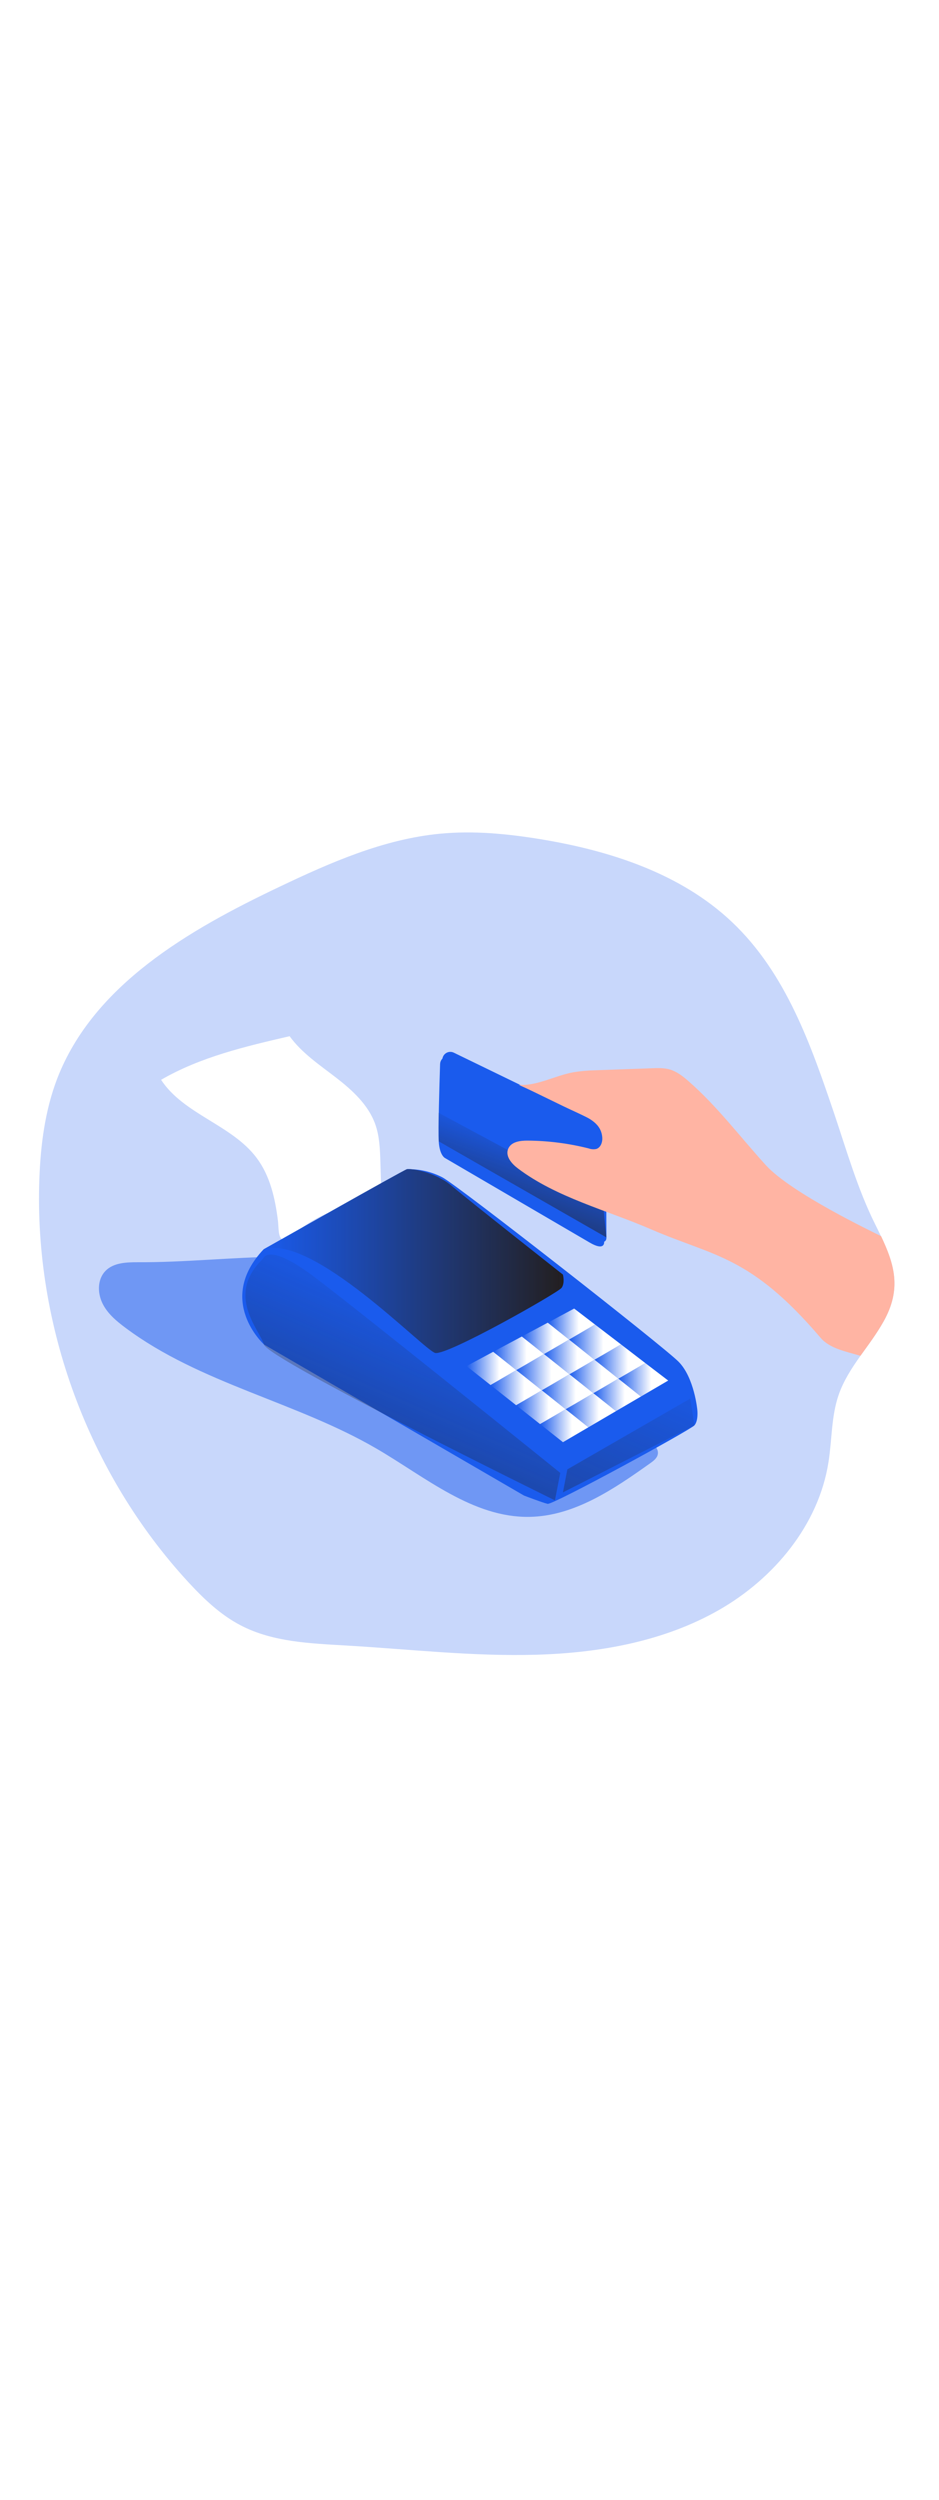 <svg id="_0292_card_payment" xmlns="http://www.w3.org/2000/svg" xmlns:xlink="http://www.w3.org/1999/xlink" viewBox="0 0 500 500" data-imageid="card-payment-53" imageName="Card Payment" class="illustrations_image" style="width: 188px;"><defs><style>.cls-1_card-payment-53{fill:none;}.cls-1_card-payment-53,.cls-2_card-payment-53,.cls-3_card-payment-53,.cls-4_card-payment-53,.cls-5_card-payment-53,.cls-6_card-payment-53,.cls-7_card-payment-53,.cls-8_card-payment-53,.cls-9_card-payment-53,.cls-10_card-payment-53,.cls-11_card-payment-53,.cls-12_card-payment-53,.cls-13_card-payment-53,.cls-14_card-payment-53,.cls-15_card-payment-53,.cls-16_card-payment-53,.cls-17_card-payment-53,.cls-18_card-payment-53,.cls-19_card-payment-53,.cls-20_card-payment-53,.cls-21_card-payment-53,.cls-22_card-payment-53,.cls-23_card-payment-53,.cls-24_card-payment-53,.cls-25_card-payment-53,.cls-26_card-payment-53,.cls-27_card-payment-53{stroke-width:0px;}.cls-2_card-payment-53{fill:url(#linear-gradient);}.cls-3_card-payment-53{opacity:.51;}.cls-3_card-payment-53,.cls-24_card-payment-53{isolation:isolate;}.cls-3_card-payment-53,.cls-24_card-payment-53,.cls-27_card-payment-53{fill:#68e1fd;}.cls-4_card-payment-53{fill:url(#linear-gradient-11-card-payment-53);}.cls-5_card-payment-53{fill:url(#linear-gradient-12-card-payment-53);}.cls-6_card-payment-53{fill:url(#linear-gradient-13-card-payment-53);}.cls-7_card-payment-53{fill:url(#linear-gradient-10-card-payment-53);}.cls-8_card-payment-53{fill:url(#linear-gradient-17-card-payment-53);}.cls-9_card-payment-53{fill:url(#linear-gradient-16-card-payment-53);}.cls-10_card-payment-53{fill:url(#linear-gradient-19-card-payment-53);}.cls-11_card-payment-53{fill:url(#linear-gradient-15-card-payment-53);}.cls-12_card-payment-53{fill:url(#linear-gradient-21-card-payment-53);}.cls-13_card-payment-53{fill:url(#linear-gradient-18-card-payment-53);}.cls-14_card-payment-53{fill:url(#linear-gradient-14-card-payment-53);}.cls-15_card-payment-53{fill:url(#linear-gradient-20-card-payment-53);}.cls-16_card-payment-53{fill:url(#linear-gradient-4-card-payment-53);}.cls-17_card-payment-53{fill:url(#linear-gradient-2-card-payment-53);}.cls-18_card-payment-53{fill:url(#linear-gradient-3-card-payment-53);}.cls-19_card-payment-53{fill:url(#linear-gradient-8-card-payment-53);}.cls-20_card-payment-53{fill:url(#linear-gradient-9-card-payment-53);}.cls-21_card-payment-53{fill:url(#linear-gradient-7-card-payment-53);}.cls-22_card-payment-53{fill:url(#linear-gradient-5-card-payment-53);}.cls-23_card-payment-53{fill:url(#linear-gradient-6-card-payment-53);}.cls-24_card-payment-53{opacity:.24;}.cls-25_card-payment-53{fill:#fff;}.cls-26_card-payment-53{fill:#ffb4a3;}</style><linearGradient id="linear-gradient-card-payment-53" x1="-567.68" y1="2666.86" x2="-479.49" y2="2666.86" gradientTransform="translate(802.4 2862.05) scale(1 -1)" gradientUnits="userSpaceOnUse"><stop offset="0" stop-color="#231f20" stop-opacity="0"/><stop offset="1" stop-color="#231f20"/></linearGradient><linearGradient id="linear-gradient-2-card-payment-53" x1="-563.41" y1="2676.63" x2="-588.53" y2="2605.67" gradientTransform="translate(849 2865.64) scale(1 -1)" xlink:href="#linear-gradient-card-payment-53"/><linearGradient id="linear-gradient-3-card-payment-53" x1="-662.05" y1="2606.16" x2="-502.29" y2="2606.16" xlink:href="#linear-gradient-card-payment-53"/><linearGradient id="linear-gradient-4-card-payment-53" x1="-566.04" y1="2588.88" x2="-666.81" y2="2359.08" xlink:href="#linear-gradient-card-payment-53"/><linearGradient id="linear-gradient-5-card-payment-53" x1="-490.18" y1="2562.82" x2="-612.48" y2="2283.93" gradientTransform="translate(849 2865.64) scale(1 -1)" xlink:href="#linear-gradient-card-payment-53"/><linearGradient id="linear-gradient-6-card-payment-53" x1="-600.58" y1="2552.64" x2="-574.09" y2="2552.64" gradientTransform="translate(849 2865.64) scale(1 -1)" gradientUnits="userSpaceOnUse"><stop offset="0" stop-color="#fff" stop-opacity="0"/><stop offset=".66" stop-color="#fff"/></linearGradient><linearGradient id="linear-gradient-7-card-payment-53" x1="-586.4" y1="2560.67" x2="-559.34" y2="2560.67" xlink:href="#linear-gradient-6-card-payment-53"/><linearGradient id="linear-gradient-8-card-payment-53" x1="-571.15" y1="2568.62" x2="-545.98" y2="2568.62" xlink:href="#linear-gradient-6-card-payment-53"/><linearGradient id="linear-gradient-9-card-payment-53" x1="-557.33" y1="2576.24" x2="-532.17" y2="2576.24" xlink:href="#linear-gradient-6-card-payment-53"/><linearGradient id="linear-gradient-10-card-payment-53" x1="-545.98" y1="2566.62" x2="-518.33" y2="2566.62" xlink:href="#linear-gradient-6-card-payment-53"/><linearGradient id="linear-gradient-11-card-payment-53" x1="-532.44" y1="2556.31" x2="-505.38" y2="2556.31" xlink:href="#linear-gradient-6-card-payment-53"/><linearGradient id="linear-gradient-12-card-payment-53" x1="-519.73" y1="2546.58" x2="-493.2" y2="2546.58" xlink:href="#linear-gradient-6-card-payment-53"/><linearGradient id="linear-gradient-13-card-payment-53" x1="-533.05" y1="2538.56" x2="-507.72" y2="2538.56" xlink:href="#linear-gradient-6-card-payment-53"/><linearGradient id="linear-gradient-14-card-payment-53" x1="-547.79" y1="2530.39" x2="-521" y2="2530.39" xlink:href="#linear-gradient-6-card-payment-53"/><linearGradient id="linear-gradient-15-card-payment-53" x1="-561.44" y1="2522.16" x2="-535.68" y2="2522.16" xlink:href="#linear-gradient-6-card-payment-53"/><linearGradient id="linear-gradient-16-card-payment-53" x1="-574.19" y1="2532.02" x2="-547.79" y2="2532.02" xlink:href="#linear-gradient-6-card-payment-53"/><linearGradient id="linear-gradient-17-card-payment-53" x1="-587.8" y1="2542.4" x2="-560.5" y2="2542.4" xlink:href="#linear-gradient-6-card-payment-53"/><linearGradient id="linear-gradient-18-card-payment-53" x1="-559.34" y1="2558.76" x2="-532.44" y2="2558.76" xlink:href="#linear-gradient-6-card-payment-53"/><linearGradient id="linear-gradient-19-card-payment-53" x1="-574.09" y1="2550.63" x2="-545.78" y2="2550.63" xlink:href="#linear-gradient-6-card-payment-53"/><linearGradient id="linear-gradient-20-card-payment-53" x1="-545.78" y1="2548.36" x2="-519.73" y2="2548.36" xlink:href="#linear-gradient-6-card-payment-53"/><linearGradient id="linear-gradient-21-card-payment-53" x1="-560.5" y1="2540.22" x2="-533.05" y2="2540.22" xlink:href="#linear-gradient-6-card-payment-53"/></defs><g id="background_card-payment-53"><path class="cls-24_card-payment-53 targetColor" d="M470.5,288c-3.58,6.39-8.03,12.33-12.33,18.3-4.65,6.55-9.03,13.28-11.64,20.87-3.92,11.38-3.48,23.85-5.39,35.76-5.25,33.32-29,61.82-58.27,78.54s-63.55,22.85-97.24,23.82c-33.7.98-67.34-2.91-100.98-4.88-19.25-1.14-39.27-1.8-56.34-10.67-10.91-5.61-19.92-14.28-28.26-23.31-52.9-57.5-81.96-136.24-79.09-214.29.66-18.1,3.01-36.33,9.48-53.25,19.26-49.92,70.18-79.21,118.56-102.17,27.13-12.91,55.23-25.22,85.1-28.13,17.93-1.74,35.99,0,53.76,2.91,37.06,6.09,74.62,18.23,101.92,44.06,28.9,27.33,42.18,65.76,54.62,102.5,6.53,19.4,12.33,39.64,21.48,58,1.14,2.28,2.21,4.49,3.24,6.64,7.16,15.04,11.06,28.05,1.38,45.31Z" style="fill: rgb(26, 91, 237);"/></g><g id="hand_card-payment-53"><path class="cls-27_card-payment-53 targetColor" d="M235.54,148.74c.07-2.35,2.04-4.2,4.39-4.12.61.02,1.2.17,1.75.44l76.33,37.04s5.06,3.18,4.89,9c-.17,5.82,0,52.22,0,52.22,0,0,.61,5.25-7.72.39-8.33-4.87-76.91-44.9-76.91-44.9,0,0-3.01-1.24-3.45-8.94-.35-5.97.34-29.52.72-41.11Z" style="fill: rgb(26, 91, 237);"/><path class="cls-2_card-payment-53" d="M235.54,148.74c.07-2.35,2.04-4.2,4.39-4.12.61.02,1.2.17,1.75.44l76.33,37.04s5.06,3.18,4.89,9c-.17,5.82,0,52.22,0,52.22,0,0,.61,5.25-7.72.39-8.33-4.87-76.91-44.9-76.91-44.9,0,0-3.01-1.24-3.45-8.94-.35-5.97.34-29.52.72-41.11Z"/><path class="cls-27_card-payment-53 targetColor" d="M234.35,151.06c.08-2.36,2.06-4.2,4.41-4.12.6.02,1.19.17,1.72.43l76.34,37.07s5.06,3.18,4.88,9.01c-.18,5.83,0,52.21,0,52.21,0,0,.62,5.25-7.71.39-8.33-4.87-76.91-44.89-76.91-44.89,0,0-3.01-1.24-3.46-8.95-.35-5.96.35-29.52.72-41.15Z" style="fill: rgb(26, 91, 237);"/><polygon class="cls-17_card-payment-53" points="233.35 176.91 320.94 224 322.89 243.31 233.63 192.22 233.35 176.91"/><path class="cls-26_card-payment-53" d="M470.5,288c-3.58,6.39-8.03,12.33-12.33,18.3-7.43-2.28-16.23-3.72-21.27-9.64-37.32-43.79-56.69-43.15-90.1-57.6-23.55-10.21-50.49-16.93-71-32.42-3.35-2.5-6.76-6.46-5.25-10.34s6.39-4.51,10.43-4.48c10.98.08,21.9,1.48,32.54,4.17,1.25.45,2.61.56,3.92.3,2.3-.66,3.38-3.41,3.28-5.81-.37-7.5-6.64-10.54-13.49-13.58-9.97-4.47-20.97-10.27-30.96-14.72,9.93.57,19.13-4.88,28.93-6.7,3.9-.64,7.85-.99,11.8-1.07,9.93-.37,19.88-.72,29.84-1.07,3.35-.13,6.79-.27,10.01.7,3.79,1.18,6.99,3.72,9.97,6.35,15.18,13.28,27.39,29.57,40.97,44.49,13.58,14.92,57.24,35.66,61.38,37.77,7.12,15.06,11.02,28.07,1.34,45.33Z"/></g><g id="edc_card-payment-53"><path class="cls-3_card-payment-53 targetColor" d="M73.52,256.51c-6.15,0-13.02.19-17.33,4.59s-4.35,11.54-1.73,17.07,7.43,9.57,12.33,13.21c39.78,29.72,91.05,39.39,133.93,64.42,25.99,15.18,51.15,36.66,81.23,36.16,23.84-.39,44.91-14.76,64.35-28.58,1.74-1.23,3.6-2.67,3.97-4.74.54-3.02-2.23-5.49-4.74-7.29l-89.15-64.93c-10.76-7.83-21.61-15.73-33.75-21.18-44.15-19.92-102-8.38-149.11-8.74Z" style="fill: rgb(26, 91, 237);"/><path class="cls-27_card-payment-53 targetColor" d="M140.59,300.28s-25.9-23.39-.24-50.62l76.29-42.62c6.63-.18,13.19,1.33,19.07,4.4,9.11,5.02,117.1,89.48,125.57,97.95s10.04,25.75,10.04,25.75c0,0,.64,5.69-1.56,8.16s-75.34,42.39-78.17,41.73c-2.83-.65-12.56-4.4-12.56-4.4l-138.45-80.34Z" style="fill: rgb(26, 91, 237);"/><path class="cls-25_card-payment-53" d="M136.58,200.91c-13.28-17.57-38.72-23.03-50.8-41.43,20.91-12.13,44.87-17.75,68.43-23.2,6.46,8.93,15.84,15.18,24.58,21.92,8.74,6.74,17.33,14.53,21.03,24.92,2.3,6.45,2.53,13.43,2.74,20.27l.3,10.02c.35,1.66-.58,3.33-2.18,3.91-5.97,3.63-12.15,6.92-18.49,9.84-3.61,1.58-7.33,2.93-10.89,4.65-6.01,2.89-11.38,6.81-16.68,10.84-6.97,5.31-6-2.95-6.64-8.37-1.48-11.73-4.15-23.78-11.4-33.36Z"/><path class="cls-27_card-payment-53 targetColor" d="M140.35,249.67s74.41-42.15,76.29-42.62,14.83,1.18,24.01,8.95c9.18,7.78,59.1,47.09,59.1,47.09,0,0,1.18,4.48-.72,7.06-1.9,2.58-61.22,36.26-67.34,34.61-6.12-1.65-65.21-63.56-91.34-55.09Z" style="fill: rgb(26, 91, 237);"/><path class="cls-18_card-payment-53" d="M140.35,249.67s74.41-42.15,76.29-42.62,14.83,1.18,24.01,8.95c9.18,7.78,59.1,47.09,59.1,47.09,0,0,1.18,4.48-.72,7.06-1.9,2.58-61.22,36.26-67.34,34.61-6.12-1.65-65.21-63.56-91.34-55.09Z"/><path class="cls-16_card-payment-53" d="M140.11,254.61s2.36-8.94,26.85,9.42c24.49,18.36,131.38,104.55,131.38,104.55l-2.85,14.6s-152.59-74.88-154.94-82.88c-2.35-8-20.69-26.35-.45-45.68Z"/><polygon class="cls-22_card-payment-53" points="302.11 366.69 367.57 329.02 369.77 343.31 299.75 378.94 302.11 366.69"/><polygon class="cls-1_card-payment-53" points="329.27 318.45 315.95 326.18 303.22 316.11 316.56 308.38 329.27 318.45"/><polygon class="cls-23_card-payment-53" points="274.91 313.9 261.2 321.83 248.42 311.76 262.6 304.16 274.91 313.9"/><polygon class="cls-21_card-payment-53" points="289.66 305.37 274.91 313.9 262.6 304.16 277.85 296.03 289.66 305.37"/><polygon class="cls-19_card-payment-53" points="303.02 297.65 289.66 305.37 277.85 296.03 291.64 288.68 291.67 288.68 303.02 297.65"/><polygon class="cls-20_card-payment-53" points="316.83 289.65 303.02 297.65 291.67 288.68 305.72 281.15 316.83 289.65"/><polygon class="cls-7_card-payment-53" points="330.67 300.22 316.56 308.38 303.02 297.65 316.83 289.65 330.67 300.22"/><polygon class="cls-4_card-payment-53" points="343.62 310.16 329.27 318.45 316.56 308.38 330.67 300.22 343.62 310.16"/><polygon class="cls-5_card-payment-53" points="355.8 319.45 341.28 327.95 329.27 318.45 343.62 310.16 355.8 319.45"/><polygon class="cls-6_card-payment-53" points="341.28 327.95 328 335.71 315.95 326.18 329.27 318.45 341.28 327.95"/><polygon class="cls-14_card-payment-53" points="328 335.71 313.32 344.31 301.21 334.71 315.95 326.18 328 335.71"/><polygon class="cls-11_card-payment-53" points="313.32 344.31 299.76 352.24 287.56 342.6 301.21 334.71 313.32 344.31"/><polygon class="cls-9_card-payment-53" points="301.21 334.71 287.56 342.6 274.81 332.57 288.5 324.64 301.21 334.71"/><polygon class="cls-8_card-payment-53" points="288.5 324.64 274.81 332.57 261.2 321.83 274.91 313.9 288.5 324.64"/><polygon class="cls-13_card-payment-53" points="316.56 308.38 303.22 316.11 289.66 305.37 303.02 297.65 316.56 308.38"/><polygon class="cls-10_card-payment-53" points="303.22 316.11 288.5 324.64 274.91 313.9 289.66 305.37 303.22 316.11"/><polygon class="cls-15_card-payment-53" points="329.27 318.45 315.95 326.18 303.22 316.11 316.56 308.38 329.27 318.45"/><polygon class="cls-12_card-payment-53" points="315.95 326.18 301.21 334.71 288.5 324.64 303.22 316.11 315.95 326.18"/></g></svg>